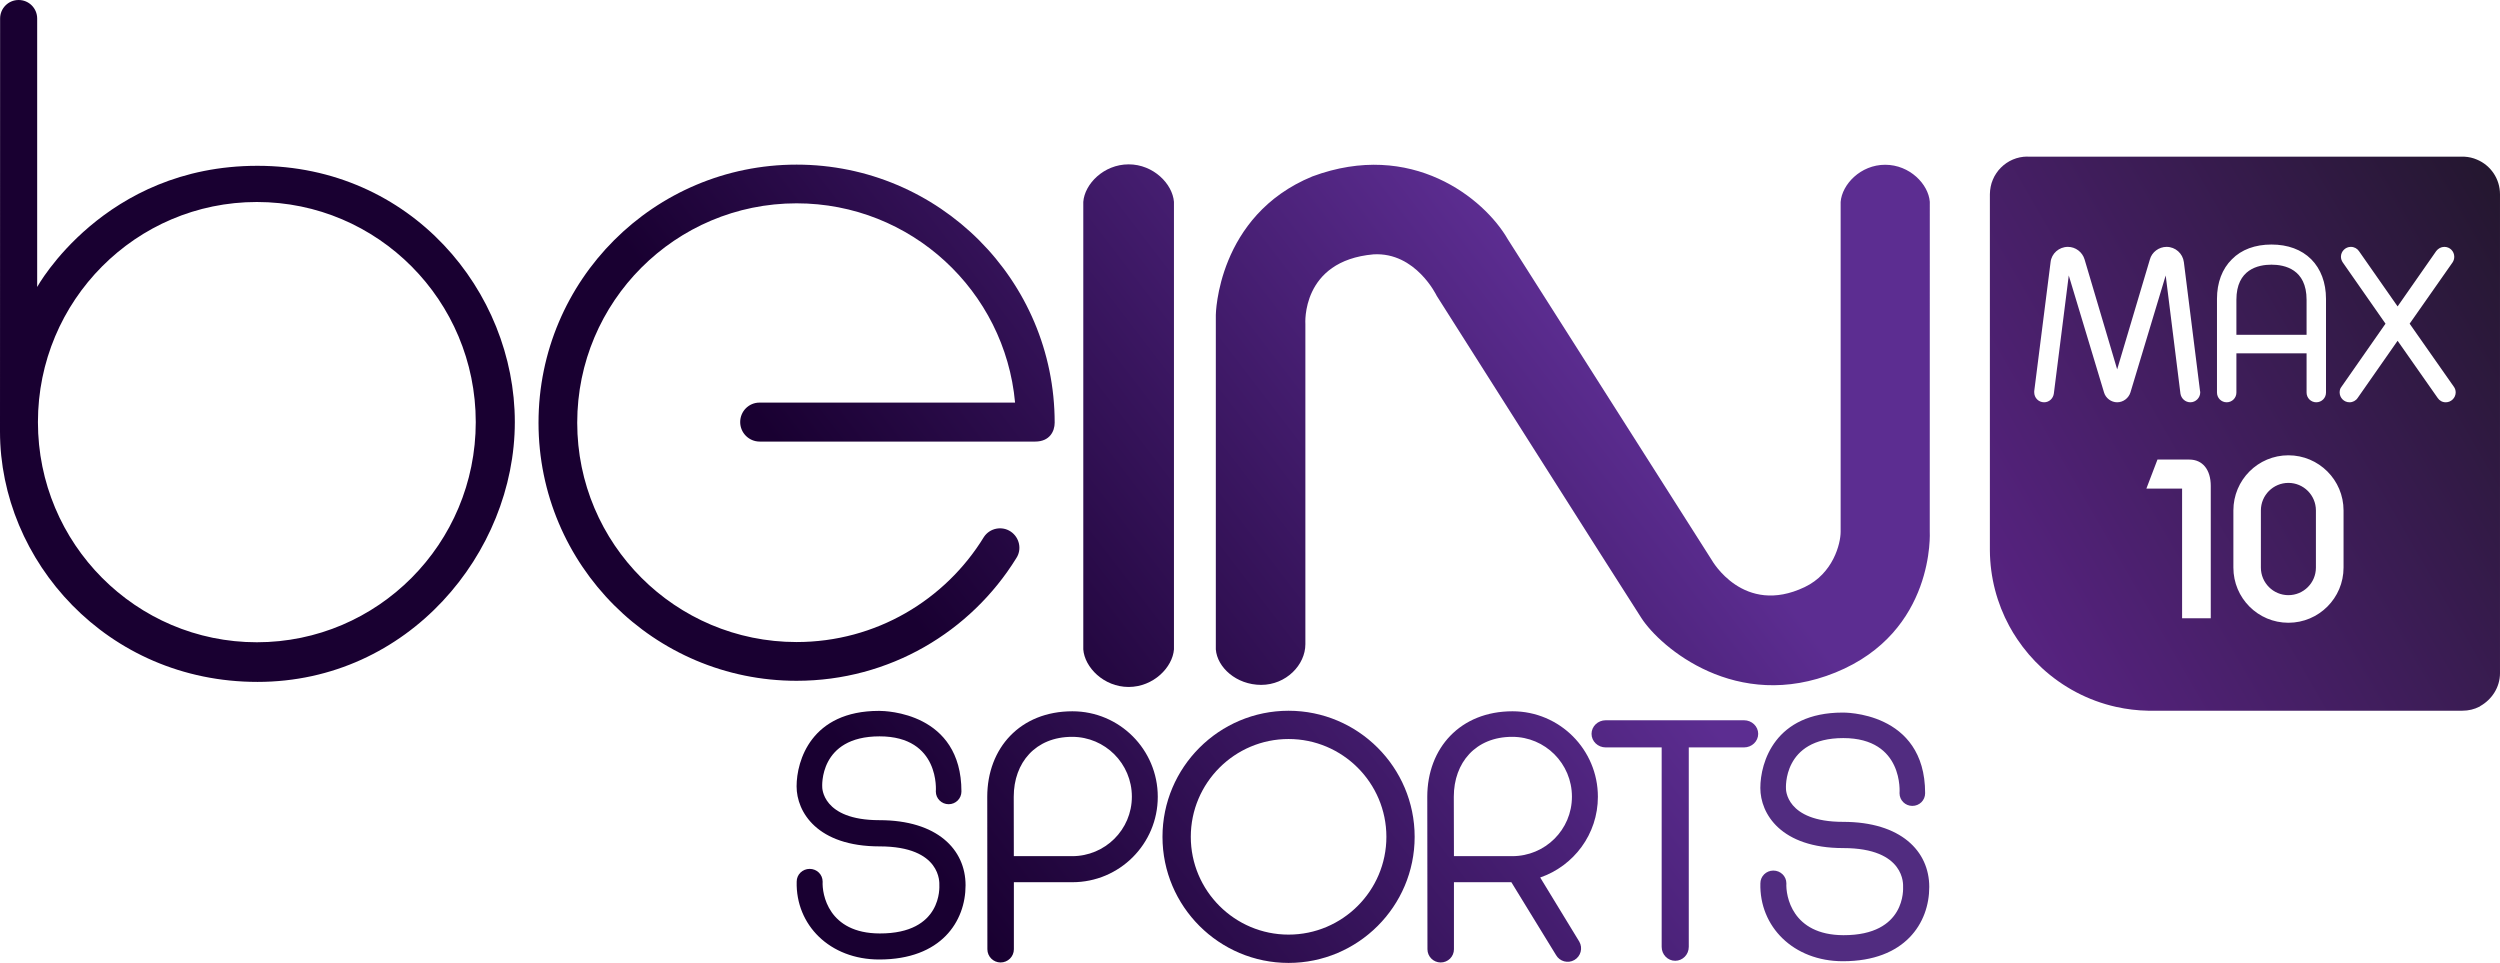 <?xml version="1.0" encoding="UTF-8" standalone="no"?>
<svg xmlns="http://www.w3.org/2000/svg" height="231.1" width="600" version="1.1" viewBox="0 0 562.522 216.654">
  <defs>
    <linearGradient id="a" gradientUnits="userSpaceOnUse" gradientTransform="matrix(127 -97.29 97.29 127 255.14 255.91)" x1="0" x2="1" y1="0" y2="0">
      <stop stop-color="#190031" offset="0"/>
      <stop stop-color="#190031" offset=".006"/>
      <stop stop-color="#5c2d91" offset="1"/>
    </linearGradient>
    <linearGradient id="b" gradientUnits="userSpaceOnUse" gradientTransform="matrix(127 -97.29 97.29 127 201.25 185.56)" x1="0" x2="1" y1="0" y2="0">
      <stop stop-color="#190031" offset="0"/>
      <stop stop-color="#190031" offset=".006"/>
      <stop stop-color="#5c2d91" offset="1"/>
    </linearGradient>
    <linearGradient id="c" gradientUnits="userSpaceOnUse" gradientTransform="matrix(127 -97.289 97.289 127 265.03 268.81)" x1="0" x2="1" y1="0" y2="0">
      <stop stop-color="#190031" offset="0"/>
      <stop stop-color="#190031" offset=".006"/>
      <stop stop-color="#5c2d91" offset="1"/>
    </linearGradient>
    <linearGradient id="d" gradientUnits="userSpaceOnUse" gradientTransform="matrix(127 -97.29 97.29 127 235.37 230.09)" x1="0" x2="1" y1="0" y2="0">
      <stop stop-color="#190031" offset="0"/>
      <stop stop-color="#190031" offset=".006"/>
      <stop stop-color="#5c2d91" offset="1"/>
    </linearGradient>
    <linearGradient id="e" gradientUnits="userSpaceOnUse" gradientTransform="matrix(127 -97.29 97.29 127 213.27 201.25)" x1="0" x2="1" y1="0" y2="0">
      <stop stop-color="#190031" offset="0"/>
      <stop stop-color="#190031" offset=".006"/>
      <stop stop-color="#5c2d91" offset="1"/>
    </linearGradient>
    <linearGradient id="f" gradientUnits="userSpaceOnUse" gradientTransform="matrix(127 -97.29 97.29 127 238.35 184.25)" x1="0" x2="1" y1="0" y2="0">
      <stop stop-color="#190031" offset="0"/>
      <stop stop-color="#190031" offset=".006"/>
      <stop stop-color="#5c2d91" offset="1"/>
    </linearGradient>
    <linearGradient id="g" gradientUnits="userSpaceOnUse" gradientTransform="matrix(127 -97.291 97.291 127 201.4 136.02)" x1="0" x2="1" y1="0" y2="0">
      <stop stop-color="#190031" offset="0"/>
      <stop stop-color="#190031" offset=".006"/>
      <stop stop-color="#5c2d91" offset="1"/>
    </linearGradient>
    <linearGradient id="h" gradientUnits="userSpaceOnUse" gradientTransform="matrix(127 -97.29 97.29 127 173.45 99.538)" x1="0" x2="1" y1="0" y2="0">
      <stop stop-color="#190031" offset="0"/>
      <stop stop-color="#190031" offset=".006"/>
      <stop stop-color="#5c2d91" offset="1"/>
    </linearGradient>
    <linearGradient id="i" gradientUnits="userSpaceOnUse" gradientTransform="matrix(127 -97.29 97.29 127 113.08 20.716)" x1="0" x2="1" y1="0" y2="0">
      <stop stop-color="#190031" offset="0"/>
      <stop stop-color="#190031" offset=".006"/>
      <stop stop-color="#5c2d91" offset="1"/>
    </linearGradient>
    <linearGradient id="j" gradientUnits="userSpaceOnUse" gradientTransform="matrix(172.39 -99.533 99.533 172.39 454.22 144.95)" x1="0" x2="1" y1="0" y2="0">
      <stop stop-color="#572381" offset="0"/>
      <stop stop-color="#111211" offset="1"/>
    </linearGradient>
  </defs>
  <path d="m456.19 35.226c-2.33 0-4.44 0.953-5.97 2.49-0.19 0.192-0.37 0.393-0.55 0.603-0.17 0.209-0.33 0.429-0.48 0.655-0.16 0.226-0.3 0.457-0.43 0.698-0.13 0.24-0.24 0.488-0.35 0.741-0.11 0.254-0.21 0.513-0.29 0.779-0.08 0.265-0.15 0.535-0.2 0.811-0.06 0.275-0.1 0.556-0.13 0.84-0.03 0.285-0.05 0.573-0.05 0.865v80.102c0.04 6.17 1.62 11.97 4.36 17.04 0.55 1.02 1.15 2 1.79 2.95 1.6 2.39 3.47 4.57 5.57 6.51 4.63 4.26 10.36 7.34 16.72 8.75 2.32 0.51 4.71 0.81 7.16 0.85h70.72c1.4 0 2.7-0.32 3.85-0.92 0.05-0.03 0.07-0.04 0.12-0.06-0.02 0-0.02-0.02 0.06-0.07 2.57-1.45 4.43-4.2 4.43-7.4v-107.75c0-3.503-2.12-6.522-5.17-7.798-0.89-0.391-1.85-0.612-2.87-0.664h-98.22c-0.02 0-0.04-0.022-0.07-0.022zm54.91 19.791c3.69 0 6.76 1.132 8.95 3.318 2.14 2.145 3.32 5.262 3.32 8.904v21.088c0 1.214-0.97 2.186-2.19 2.186-1.21 0-2.18-0.972-2.18-2.186v-8.825h-15.79v8.825c0 1.214-0.97 2.186-2.19 2.186-1.21 0-2.18-0.972-2.18-2.186v-21.088c0-3.642 1.17-6.759 3.36-8.904 2.14-2.186 5.22-3.318 8.9-3.318zm-45.81 0.525c1.74 0 3.27 1.173 3.76 2.833l7.33 24.731 7.36-24.731c0.45-1.66 2.03-2.833 3.77-2.833 1.98 0 3.64 1.498 3.88 3.441l3.64 29.02c0.04 0.08 0.04 0.202 0.04 0.283 0 1.215-1.01 2.227-2.22 2.227-1.13 0-2.06-0.85-2.23-1.943l-3.32-26.593-7.93 26.309c-0.4 1.296-1.62 2.227-2.99 2.227-1.34 0-2.59-0.931-2.96-2.227l-7.93-26.309-3.36 26.593c-0.16 1.093-1.05 1.943-2.19 1.943-1.25 0-2.22-1.012-2.22-2.227v-0.283l3.68-29.02c0.2-1.943 1.9-3.441 3.89-3.441zm63.66 0c0.77 0 1.42 0.364 1.82 0.93l8.71 12.468 8.7-12.468c0.44-0.566 1.09-0.93 1.82-0.93 1.26 0 2.23 1.012 2.23 2.227 0 0.445-0.13 0.89-0.37 1.254l-9.67 13.803 9.96 14.206c0.24 0.324 0.4 0.769 0.4 1.254 0 1.215-1.01 2.227-2.23 2.227-0.77 0-1.41-0.365-1.82-0.972l-9.02-12.871-8.99 12.871c-0.4 0.607-1.09 0.972-1.82 0.972-1.25 0-2.23-1.012-2.23-2.227 0-0.485 0.13-0.93 0.41-1.254l9.91-14.206-9.63-13.803c-0.24-0.364-0.4-0.809-0.4-1.254 0-1.215 1.01-2.227 2.22-2.227zm-17.85 4.007c-2.95 0-7.89 1.013-7.89 7.894v7.892h15.79v-7.892c0-6.881-4.94-7.894-7.9-7.894zm3.81 42.891c6.84 0 12.41 5.55 12.41 12.41v12.86c0 6.86-5.57 12.41-12.41 12.41s-12.38-5.55-12.38-12.41v-12.86c0-6.86 5.54-12.41 12.38-12.41zm-29.46 0.96h7.17c2.98 0 4.82 2.27 4.82 5.92v29.79h-6.45v-29.17h-8.04zm29.46 5.25c-3.41 0-6.19 2.77-6.19 6.2v12.86c0 3.43 2.78 6.2 6.19 6.2 3.42 0 6.19-2.77 6.19-6.2v-12.86c0-3.43-2.77-6.2-6.19-6.2z" stroke-width="1.09" fill="url(#j)"/>
  <g stroke-width="1.023">
    <path d="m0.025 4.16s-0.025 63.902-0.025 92.942c0 29.028 23.999 56.328 57.936 56.328 33.945 0 57.904-29.04 57.904-58.467 0-29.428-23.366-57.66-57.926-57.66s-49.55 27.27-49.55 27.27l0-60.413c0-2.303-1.865-4.165-4.172-4.165-2.302 0-4.168 1.862-4.168 4.165m8.511 90.813c0-27.351 22.05-49.526 49.263-49.526 27.196 0 49.252 22.175 49.252 49.526 0 27.367-22.056 49.537-49.252 49.537-27.213 0-49.263-22.17-49.263-49.537" fill="url(#i)"/>
    <path d="m121.17 95.107c0 32.073 26 58.073 58.07 58.073 20.89 0 39.19-11.03 49.42-27.57 1.33-1.98 0.74-4.68-1.24-6.01-1.99-1.33-4.7-0.78-6.02 1.2-8.68 14.19-24.31 23.66-42.16 23.66-27.27 0-49.36-22.09-49.36-49.353 0-27.259 22.09-49.362 49.36-49.362 25.75 0 46.88 19.698 49.16 44.839h-57.5c-2.42 0-4.35 1.965-4.35 4.38 0 2.425 1.97 4.389 4.39 4.389h61.98c3.26 0 4.39-2.302 4.39-4.246 0-32.068-26-58.07-58.07-58.07s-58.07 26.002-58.07 58.07" fill="url(#h)"/>
    <path d="m253.95 36.976h0.02zc-5.63 0.01-9.9 4.44-10.2 8.441v100.7c0.3 4.01 4.57 8.44 10.2 8.45 5.63-0.01 9.89-4.44 10.2-8.45v-100.7c-0.31-4.004-4.57-8.434-10.2-8.444m-0.02 0h0.02zm0.02 117.59h0.02-0.02m-0.02 0h0.02-0.02" fill="url(#g)"/>
    <path d="m424.18 37.068h0.03zc-5.54 0-9.72 4.43-10.02 8.37v74.202c0 2.71-1.69 9.41-8.1 12.46-13.78 6.56-20.87-6.04-20.87-6.04l-45.93-72.241c-5.3-9.22-21.68-22.41-43.95-14.132-21.47 8.82-21.74 31.159-21.74 31.159v75.274c0.31 4.01 4.58 7.97 10.21 7.98 5.62-0.01 9.94-4.51 9.94-9.15v-72.047s-1.03-14.213 15.31-15.676c9.55-0.563 14.25 9.342 14.25 9.342s41.8 65.931 46.05 72.491c4.24 6.56 21.39 21.32 43.68 12.25 22.54-9.17 21.2-31.75 21.2-31.75l0.01-74.163c-0.3-3.94-4.5-8.329-10.04-8.329m-0.02 0h0.02zm-140.38 117.03h0.02zm-0.02 0h0.02z" fill="url(#f)"/>
    <path d="m222.14 179.29 0.03 34.3c0 1.64 1.34 2.97 2.97 2.97 1.65 0 2.99-1.33 2.99-2.97v-15.09h13.17c10.61 0 19.21-8.61 19.21-19.22 0-10.62-8.6-19.24-19.21-19.24-11.75 0-19.16 8.28-19.16 19.25m5.96-0.02c0-7.69 4.91-13.48 13.14-13.48 7.42 0 13.44 6.03 13.44 13.46s-6.02 13.39-13.44 13.39h-13.12z" fill="url(#e)"/>
    <path d="m261.57 188.29c0 15.64 12.73 28.37 28.37 28.37s28.37-12.73 28.37-28.37-12.73-28.37-28.37-28.37-28.37 12.73-28.37 28.37m6.37 0c0-12.14 9.87-22.01 22-22.01s22.01 9.87 22.01 22.01c0 12.13-9.88 22-22.01 22s-22-9.87-22-22" fill="url(#d)"/>
    <path d="m361.3 162.06c-1.76 0-3.19 1.37-3.19 3.06 0 1.68 1.43 3.05 3.19 3.05h12.59v44.88c0 1.73 1.36 3.13 3.05 3.13 1.68 0 3.05-1.4 3.05-3.13v-44.88h12.43c1.76 0 3.19-1.37 3.19-3.05 0-1.69-1.43-3.06-3.19-3.06z" fill="url(#c)"/>
    <path d="m197.77 159.95c-15.24 0-18.53 11.21-18.53 16.98 0 5.76 4.62 13.51 18.67 13.51 14.04 0 13.45 8.35 13.45 8.68s0.76 10.95-13.42 10.91c-11.61-0.03-12.99-8.92-12.84-11.66 0-1.61-1.31-2.87-2.91-2.87-1.62 0-2.93 1.26-2.93 2.87-0.25 9.72 7.42 17.52 18.57 17.52 13.99 0 19.43-8.61 19.43-16.7 0-8.08-6.4-14.65-19.39-14.65s-12.86-7.45-12.86-7.45-0.83-11.41 12.9-11.41c13.72 0 12.66 12.41 12.66 12.41 0 1.59 1.3 2.86 2.89 2.86 1.58 0 2.87-1.27 2.87-2.86 0-17.78-17.08-18.14-18.47-18.14h-0.09" fill="url(#b)"/>
    <path d="m321.15 179.29 0.04 34.3c0 1.64 1.34 2.97 2.98 2.97 1.65 0 2.98-1.33 2.98-2.97v-15.09h12.92l10.05 16.39c0.82 1.44 2.67 1.95 4.12 1.12s1.95-2.68 1.12-4.13l-8.8-14.44c7.54-2.6 12.98-9.74 12.98-18.16 0-10.62-8.6-19.24-19.21-19.24-11.75 0-19.18 8.28-19.18 19.25m5.97-0.02c0-7.69 4.92-13.48 13.14-13.48 7.43 0 13.44 6.03 13.44 13.46s-6.01 13.39-13.44 13.39h-13.11z" fill="url(#a)"/>
    <path d="m427.41 178.47s1.05-12.4-12.66-12.4c-13.72 0-12.89 11.4-12.89 11.4s-0.15 7.45 12.85 7.45c12.99 0 19.39 6.57 19.39 14.65s-5.43 16.71-19.42 16.71c-11.16 0-18.84-7.81-18.58-17.53 0-1.6 1.32-2.87 2.92-2.87 1.61 0 2.93 1.27 2.93 2.87-0.15 2.74 1.22 11.63 12.83 11.67 14.18 0.03 13.43-10.58 13.43-10.92 0-0.33 0.59-8.68-13.46-8.68-14.06 0-18.66-7.74-18.66-13.52 0-5.77 3.28-16.97 18.52-16.97 0 0 18.56-0.39 18.56 18.14 0 1.6-1.28 2.86-2.88 2.86-1.58 0-2.88-1.26-2.88-2.86" fill="#512c80"/>
  </g>
</svg>

